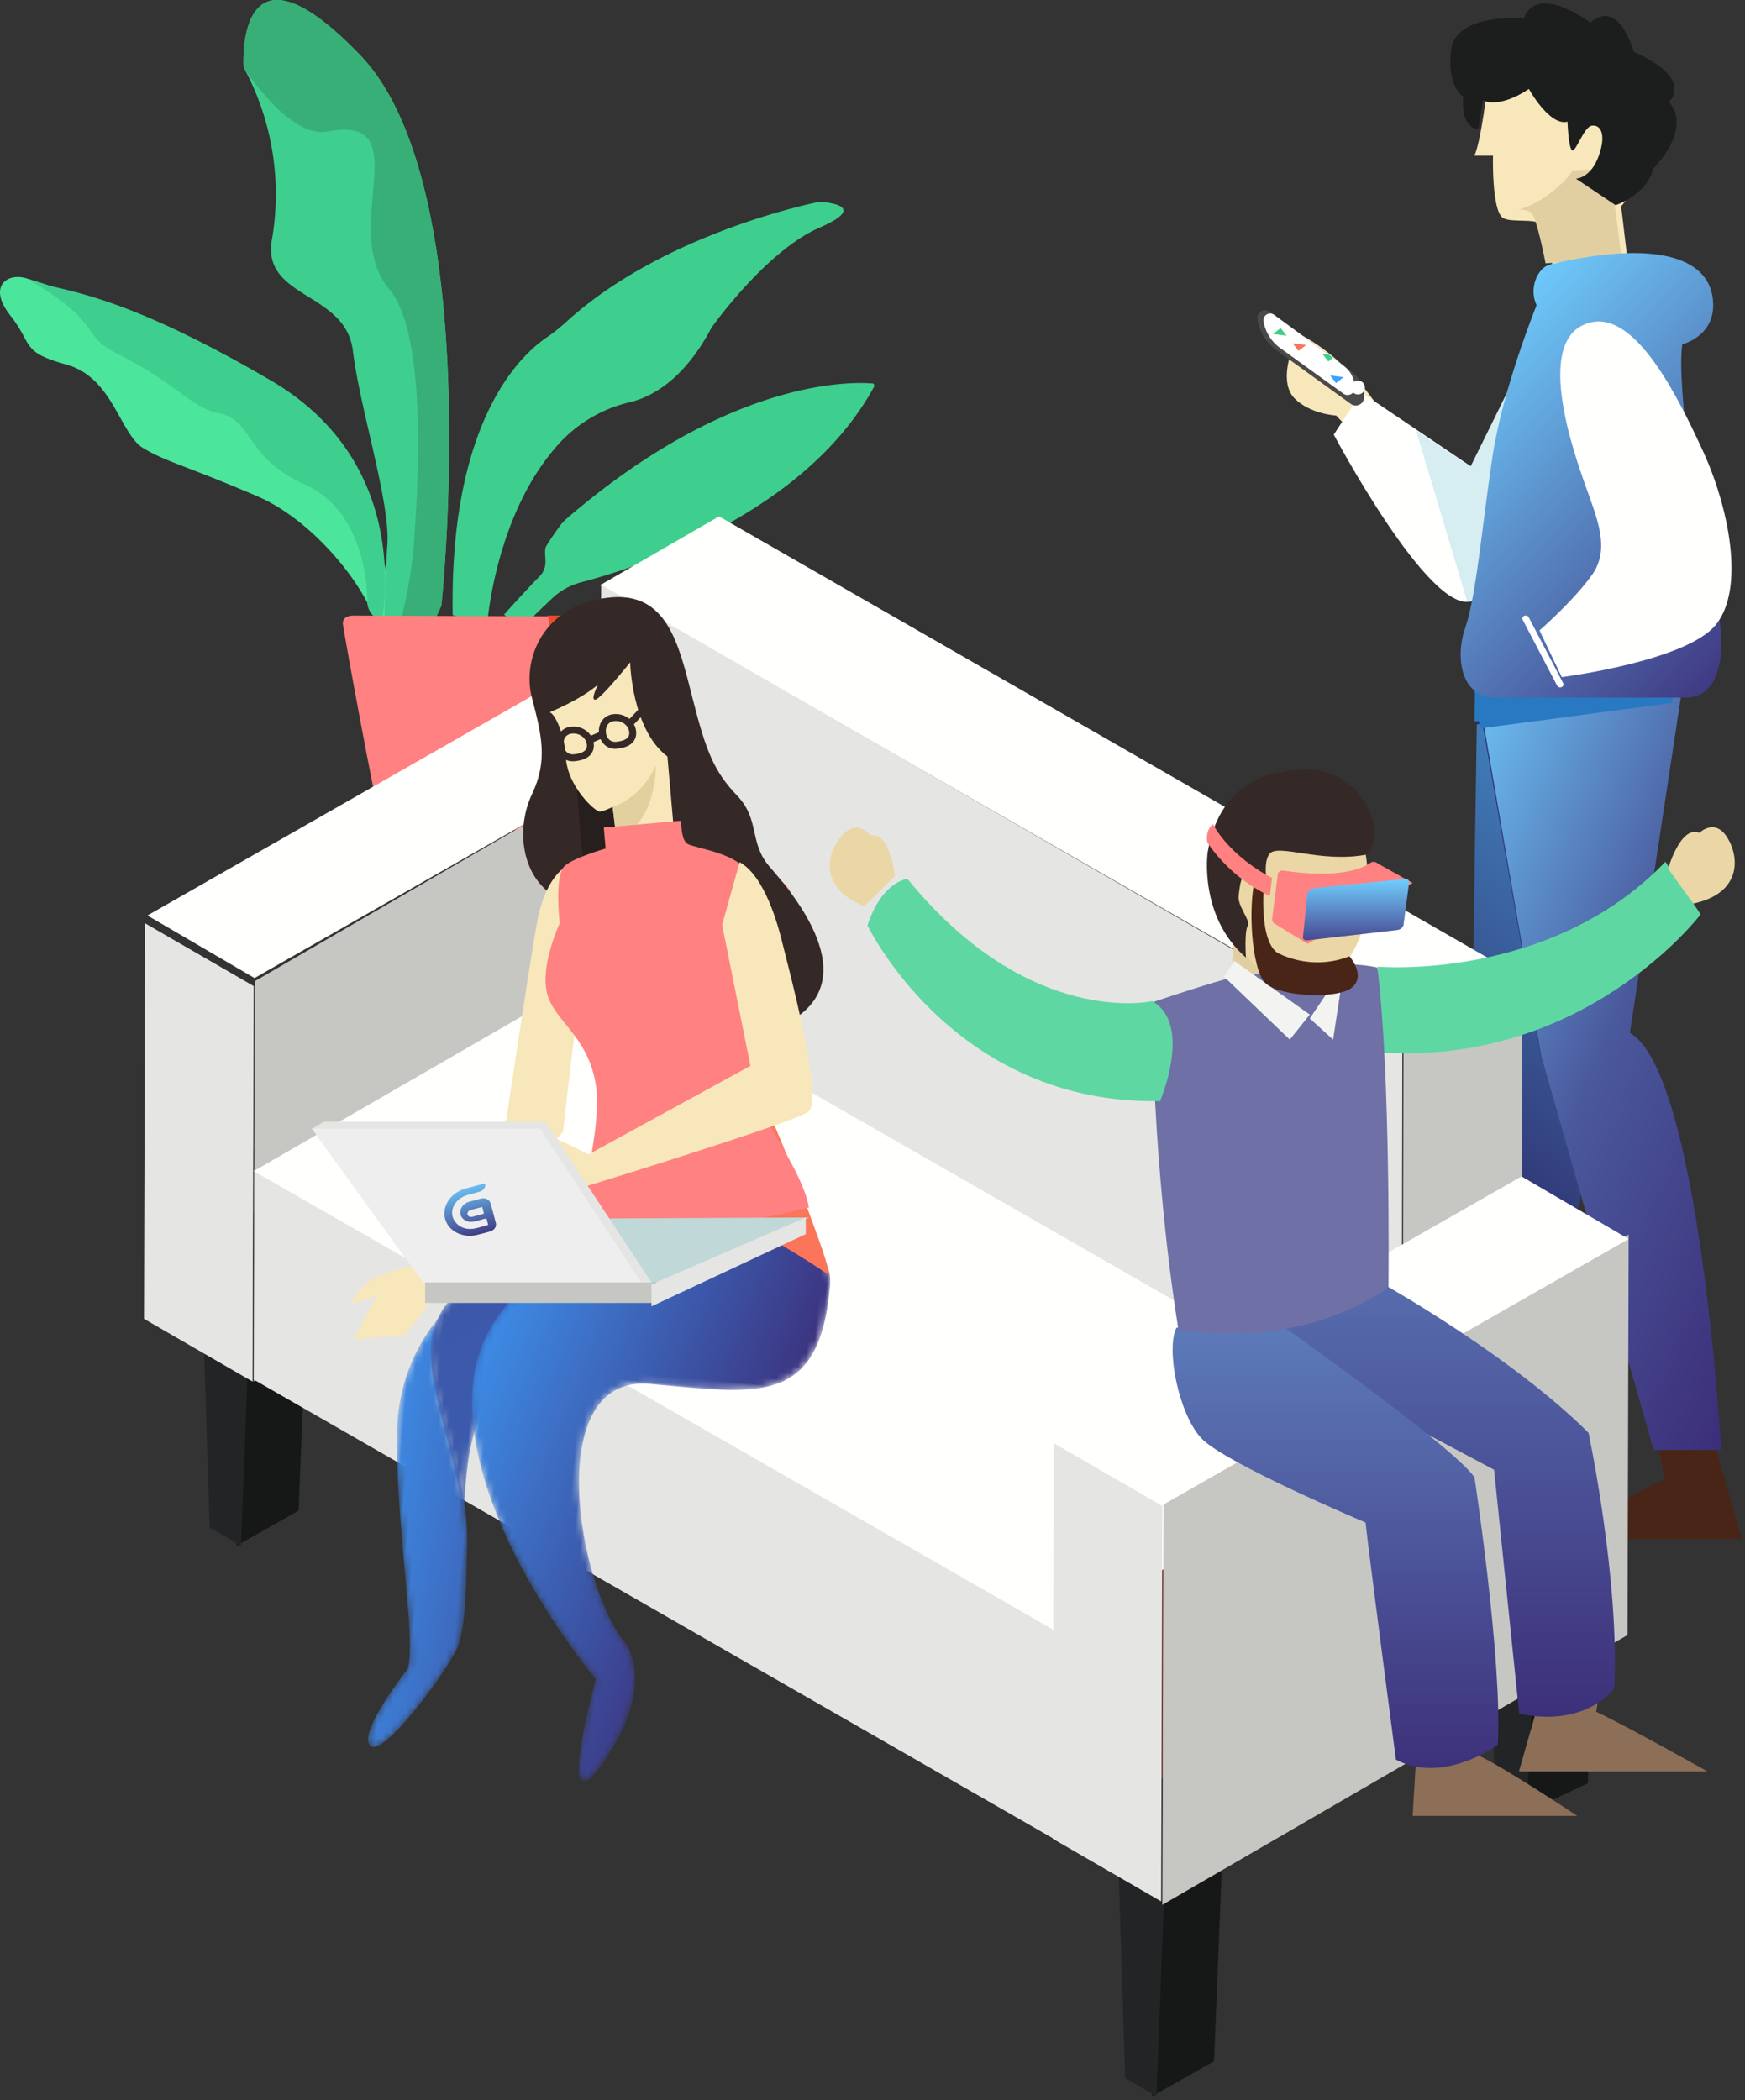 <svg xmlns="http://www.w3.org/2000/svg" xmlns:xlink="http://www.w3.org/1999/xlink" width="251" height="302" viewBox="0 0 251 302">
    <rect x="0" y="0" width="251" height="302" fill="#333333" stroke="none"/>
    <defs>
        <linearGradient id="a" x1="29.466%" x2="50%" y1="-45.189%" y2="100%">
            <stop offset="0%" stop-color="#4BB9F0"/>
            <stop offset="100%" stop-color="#2E2263"/>
        </linearGradient>
        <linearGradient id="b" x1="87.164%" x2="0%" y1="-17.724%" y2="100%">
            <stop offset="0%" stop-color="#70CFFF"/>
            <stop offset="52.634%" stop-color="#4A589C"/>
            <stop offset="100%" stop-color="#3C2E79"/>
        </linearGradient>
        <linearGradient id="c" x1="67.219%" x2="0%" y1="0%" y2="104.099%">
            <stop offset="0%" stop-color="#70CFFF"/>
            <stop offset="100%" stop-color="#3C2E79"/>
        </linearGradient>
        <path id="d" d="M1.159 76.867a.61.61 0 0 1-.413-.148c-1.563-1.345 1.959-7.538 3.614-10.24.477-.778.797-1.267.797-1.267.075-.343.113-.768.12-1.271.007-.705-.047-1.558-.15-2.536-.7-6.698-3.664-19.246-4.452-29.736a27.498 27.498 0 0 1 .522-7.89c.185-.854.415-1.702.687-2.54 1.093-3.355 2.889-6.539 5.426-9.455-6.773 8.737 3.747 20.372 4.812 34.815.379 6.077.81 11.877-.056 14.806-.163.554-.562 1.449-1.12 2.536a57.532 57.532 0 0 1-1.387 2.538c-2.668 4.625-6.669 10.388-8.4 10.388m10.701-35.05c-.271-6.392-.088-12.333 2.149-14.767-2.237 2.434-2.42 8.375-2.149 14.766M14.03 27.03l.01-.01-.01.01m.016-.018c.004-.002.006-.006.008-.008-.002.002-.004.006-.008.008m.018-.018l.006-.008-.006.008M8.89 10.1C12.952 6.064 18.555 2.62 25.806.046 18.982 2.47 13.302 5.98 8.889 10.099M25.824.04c.02-.007.04-.013.058-.021l-.058.022"/>
        <linearGradient id="e" x1="-31.579%" x2="154.434%" y1="10.242%" y2="62.394%">
            <stop offset="0%" stop-color="#3DA1FF"/>
            <stop offset="100%" stop-color="#3C2E79"/>
        </linearGradient>
        <path id="g" d="M.09.732C.08.529.066.327.054.122c.014.203.026.407.038.61"/>
        <linearGradient id="h" x1="6297.4%" x2="79.07%" y1="-3463.2%" y2="5646.79%">
            <stop offset="0%" stop-color="#A03965"/>
            <stop offset="100%" stop-color="#542A65"/>
        </linearGradient>
        <path id="j" d="M.546 22.755c-.002-.015-.002-.033-.003-.049a243.92 243.92 0 0 1 .003.05M2.391 3.272c.002-.002.004-.004.004-.006l-.004.006m.014-.016l.006-.006-.006.006m.016-.016c.002-.001.004-.005.005-.007-.001.002-.003.006-.005.007m.013-.015l.01-.01c-.004.002-.006.006-.01.01m.016-.018c.006-.004.01-.01.016-.016.789-.826 2.008-1.917 3.58-3.17-1.572 1.253-2.791 2.344-3.58 3.17-.006.006-.01.012-.016.016"/>
        <linearGradient id="k" x1="2161.164%" x2="31.599%" y1="-199.818%" y2="588.857%">
            <stop offset="0%" stop-color="#A03965"/>
            <stop offset="100%" stop-color="#542A65"/>
        </linearGradient>
        <path id="m" d="M7.076 48.776C6.014 34.408-4.477 22.833 2.277 14.14c.496-.57 1.02-1.129 1.574-1.676 4.401-4.097 10.065-7.589 16.87-10.002l.017-.006.059-.021c.032-.01.064-.022.096-.034C25.507.783 29.849.157 33.813.157c13.55 0 22.62 7.327 22.62 7.327-2.945.163-5.926.626-8.886 1.315-12.162 2.833-23.96 9.478-31.459 14.749a81.134 81.134 0 0 0-3.41 2.527c-1.6 1.254-2.842 2.345-3.645 3.172-.006.006-.01.012-.016.016l-.006.008-.01.01c-.002.002-.004.006-.008.008l-.006.008-.01.01-.006.005a.024.024 0 0 1-.01.01c0 .002-.002.004-.004.006-2.23 2.42-2.413 8.332-2.142 14.69.066 1.573.162 3.174.26 4.758"/>
        <linearGradient id="n" x1="-12.658%" x2="61.386%" y1="24.973%" y2="102.799%">
            <stop offset="0%" stop-color="#3C56A8"/>
            <stop offset="100%" stop-color="#3C5FB2"/>
        </linearGradient>
        <path id="p" d="M50.024 7.579c0 17.529-9.167 16.252-24.632 16.252-15.466 0-7.965 29.798 0 37.662 0 0 4.723 5.465-1.757 16.921-6.48 11.457-2.244-11.613-2.244-11.613S.223 45.83.087 26.385c-.131-19.448 25.305-25.1 25.305-25.1S50.024-3.78 50.024 7.579"/>
        <linearGradient id="q" x1="0%" x2="90.993%" y1="-9.942%" y2="42.856%">
            <stop offset="0%" stop-color="#3DA1FF"/>
            <stop offset="100%" stop-color="#3C2E79"/>
        </linearGradient>
        <linearGradient id="s" x1="50%" x2="50%" y1="0%" y2="100%">
            <stop offset="0%" stop-color="#566CAD"/>
            <stop offset="100%" stop-color="#3C2E79"/>
        </linearGradient>
        <linearGradient id="t" x1="40.926%" x2="40.926%" y1="-16.88%" y2="100%">
            <stop offset="0%" stop-color="#6389C6"/>
            <stop offset="100%" stop-color="#3C2E79"/>
        </linearGradient>
        <linearGradient id="u" x1="50%" x2="50%" y1="0%" y2="99.013%">
            <stop offset="0%" stop-color="#70CFFF"/>
            <stop offset="100%" stop-color="#484990"/>
        </linearGradient>
        <linearGradient id="v" x1="50%" x2="50%" y1="0%" y2="100%">
            <stop offset="0%" stop-color="#6ABCEF"/>
            <stop offset="100%" stop-color="#403D85"/>
        </linearGradient>
    </defs>
    <g fill="none" fill-rule="evenodd">
        <g fill-rule="nonzero">
            <path fill="#4CE59C" d="M56.052 95.774s4.736-26.271-20.561-40.256C10.194 41.534 8.946 41.684 3.969 40.078c-2.886-.984-5.814 1.085-2.496 5.273s1.453 5.273 8.104 7.092c6.65 1.82 7.685 9.99 11.004 11.994 3.318 2.005 6.225 2.547 16.392 6.914 9.217 3.953 17.13 15.254 17.13 19.264s9.025 5.287 9.025 5.287l-7.076-.128z"/>
            <path fill="#3ECF8E" d="M54.545 91.363S60.865 67.49 38.9 54.68c-21.967-12.81-29.6-12.675-33.92-14.204-2.5-.866 4.313 2.183 7.199 6.007s2.177 2.972 7.31 5.79c5.977 3.288 8.47 6.485 11.939 7.147 5.098.972 3.588 6.24 12.395 10.24 7.984 3.605 9.017 13.288 9.017 16.943 0 3.655 7.823 4.873 7.823 4.873l-6.117-.113zM77 88.357l2.454-2.338a9.638 9.638 0 0 1 4.207-2.297c7.712-2.023 32.035-9.696 42.068-28.108a.343.343 0 0 0-.21-.476h-.126c-3.345-.252-20.663-.476-43.724 19.308-.416.34-.79.728-1.114 1.155-.582.806-1.55 2.17-1.964 2.906-.617 1.057.603 2.8-1.016 4.417-1.62 1.618-5.077 5.468-5.077 5.468l2.847 2.1L77 88.357z"/>
            <path fill="#3ECF8E" d="M63.485 87.06s6.467-60.226-11.641-79.098c-16.688-17.35-16.891-1.336-16.821 1.35.004.232.064.459.174.662a38.218 38.218 0 0 1 3.944 24.323c-1.678 8.707 10.55 7.541 11.612 16.12 1.063 8.58 5.384 21.794 4.964 27.885-.42 6.092-.433 12.006-.433 12.006l6.677.184 1.524-3.433z"/>
            <path fill="#38AF76" d="M63.392 87.363c.06-.13.097-.27.112-.413.4-3.942 5.826-60.728-11.678-78.979-16.586-17.29-16.88-1.487-16.803 1.324.008.268.093.527.245.747 1.204 1.786 6.917 9.79 11.79 8.865 13.373-2.476 1.604 13.939 8.913 22.662 5.825 6.895 3.97 30.76 3.543 36.864a63.716 63.716 0 0 1-1.723 10.203c-.078.43.023.874.28 1.225.256.35.644.577 1.072.625.102.008.205.008.308 0h1.225a1.78 1.78 0 0 0 1.701-.982l1.015-2.141z"/>
            <path fill="#3ECF8E" d="M70.058 90s1.122-16.512 10.754-26.634a19.899 19.899 0 0 1 9.837-5.533c2.872-.704 7.628-2.998 11.7-10.72 0 0 7.763-11.001 15.525-14.373 7.762-3.371 0-3.723 0-3.723s-22.243 4.286-36.483 17.329a26.142 26.142 0 0 1-2.865 2.26c-3.705 2.54-13.902 12.085-13.408 39.853l4.94 1.542z"/>
            <path fill="#FF8181" d="M87.284 90.247s.27-1.68-1.925-1.633c-1.924.07-34.616-.089-34.616-.089s-1.514 0-1.42 1.18c.094 1.18 5.134 28.5 5.603 29.072.22.339.556.584.945.69.586.177 23.556-.26 23.556-.26a.824.824 0 0 0 .688-.17.833.833 0 0 0 .304-.644c-.065.047 6.93-27.827 6.865-28.146z"/>
            <path fill="#EF4B2D" d="M87.284 90.178s.268-1.653-1.915-1.653h-6.664c.373.257 1.255 8.101.928 13.619a17.98 17.98 0 0 1-.986 4.838c-1.302 3.758-4.29 12.264-4.669 12.527l5.404-.084a.81.81 0 0 0 .684-.172.848.848 0 0 0 .302-.65c.024.089 6.98-28.103 6.916-28.425z"/>
        </g>
        <path fill="#E7807F" d="M220.647 204.1l.794 13.278h-23.673s9.654-6.462 13.974-8.586l.485-4.692h8.42"/>
        <path fill="#32317B" d="M212.676 96.886l-1.592 111.148h9.375s10.356-43.54 5.267-56.25l9.03-54.898h-22.08"/>
        <path fill="#C7C6C1" d="M211.4 194.263l.177-15.737-.177 15.737"/>
        <path fill="#9C9BBD" d="M211.417 177.542l.16-13.279v.001l-.16 13.278"/>
        <path fill="#3D4C8E" d="M212.07 163.771l.987-63.934-.987 63.934"/>
        <path fill="url(#a)" d="M39.455 191.804l-16.096-18.887c-.064-.603-.123-1.204-.18-1.8l5.767-19.937 8.361-47.597.81.1-.066-4.338 1.404 92.46" transform="matrix(-1 0 0 1 250.539 .492)"/>
        <path fill="#492517" d="M246.743 208.034l3.796 13.279h-27.125s11.479-6.462 16.015-8.587l-.833-4.692h8.147"/>
        <path fill="url(#b)" d="M38.469 95.902l-9.631 55.527-16.167 56.605H2.96s3.113-54.335 13.136-59.995L8.18 95.902h30.29" transform="matrix(-1 0 0 1 250.539 .492)"/>
        <path fill="#2978C2" d="M212.07 103.771l.987-.09-.906-3.844-.08 3.934"/>
        <path fill="#2978C2" d="M212.935 104.755l27.565-3.66.668-4.701h-29.59l1.357 8.36"/>
        <path fill="#F8E7BB" d="M197.768 57.865s-6.142-9.49-15.782-11.635l3.78 4.338s-1.795 4.505.472 6.757c2.269 2.252 5.954 2.432 5.954 2.432l2.552 2.702 3.024-4.594"/>
        <path fill="#FFFFFE" d="M219.669 50.656l-8.039 16.455-15.806-10.669-3.974 6.058s13.728 25.856 19.78 23.958c6.05-1.899 11.29-15.55 11.29-15.55l-3.251-20.252"/>
        <path fill="#D6EDF2" d="M211.062 86.558c.152-.015.303-.03.447-.074 6.116-1.9 11.411-15.562 11.411-15.562l-3.286-20.266-8.125 16.467-7.823-5.229 7.376 24.664"/>
        <path fill="#F8E7BB" d="M213.995 12.109s-.957 8.287-1.925 10.29h2.683s-.207 7.95 1.444 8.951c1.181.718 4.635 0 5.447.936.813.935 1.981 7.55 1.981 7.55l10.662-.869-1.1-9.287s5.984-6.948 4.195-15.5c-1.788-8.552-21.804-10.021-23.387-2.071"/>
        <path fill="#3D4C8E" d="M224.274 38.853l9.99-.905-9.99.905s-1.095-6.888-1.857-7.862l-.005-.007.005.007c.762.974 1.857 7.862 1.857 7.862m-1.685-7.34c-.287-.357-.912-.479-1.64-.53h-.001c.728.052 1.354.173 1.641.53"/>
        <path fill="#E1CFA1" d="M222.31 37.87l10.917-.835-1.126-8.919c.011-.011 1.4-1.543 2.656-4.017l-8.644.404c.322.193-3.47 4.54-7.631 5.619.796.047 1.478.16 1.792.488l.001.001.007.007c.832.899 2.028 7.251 2.028 7.251"/>
        <path fill="#1C1D1D" d="M213.304 14.426s2.18 1.31 6.613-1.63c0 0 2.955 5.383 5.552 4.704 0 0 .134 3.845.671 4.116.537.272 1.656-3.3 2.776-3.528 1.12-.226 2.239.906 1.075 4.252-1.165 3.348-3.314 3.348-3.314 3.348l5.709 3.82s4.5-1.47 5.395-5.223c0 0 5.731-5.654 2.284-9.634 0 0 3.805-3.256-5.06-7.19 0 0-2.083-7.803-6.246-4.208 0 0-7.643-5.767-9.559-.632 0 0-9.85-.815-10.477 4.567-.626 5.382 1.746 6.694 1.746 6.694s-.54 4.432 2.191 4.704l.644-4.16"/>
        <path fill="url(#c)" d="M8.554 49.019s-5.241-1.267-4.338-6.878c.904-5.61 8.257-8.145 23.318-4.616 1.777.417 3.162 3.35 1.987 5.883 0 0 4.835 11.901 6.326 21.676 1.492 9.773 2.305 19.955 3.931 24.706 1.627 4.752.272 10.047-4.201 10.047H8.073c-5.438 0-6.145-7.603-3.961-15.476 2.183-7.874 5.346-29.685 4.442-35.342" transform="matrix(-1 0 0 1 250.539 .492)"/>
        <path fill="#FFFFFE" d="M228.953 46.335c-8.6 1.812-2.614 18.67-.9 23.506 1.715 4.835 3.612 9.135.9 12.895-2.711 3.762-7.512 7.925-7.512 7.925l3.202 6.717s17.9-2.284 22.156-7.522c4.257-5.24 1.846-16.958-1.844-24.985-3.692-8.026-9.629-19.88-16.002-18.536"/>
        <path fill="#FFF" d="M224.614 98.814c.241-.098.346-.35.234-.562l-4.958-9.48c-.111-.214-.396-.306-.636-.207-.241.097-.346.35-.234.562l4.958 9.48c.112.213.396.305.636.207"/>
        <path fill="#C7C6C1" d="M82.855 211.442v-.001.001m0 .002v-.003.003m0-.002v-.001.001m0 .002v-.003.003m0 0v-.003.003m0-.002v-.001.001m0 .002v-.003.003m0 .001v-.004.004m0-.003v-.001.001m0 0v-.001.001m0 .004v-.005.005m0-.002v-.003.003m0 .008v-.011.011m0-.008v-.003.003m0 .001v-.004.004m0-.003v-.001.001m0 .002v-.003.003m0 .004v-.007.007m0-.004v-.003.003m0 .007v-.01.01m-.002.024l.002-.034-.002.034m.002-.03v-.004.004m-.002.019l.002-.023c0 .008 0 .016-.002.023m.001-.007l.001-.016v.016m0-.006v-.01.01m0-.009v-.001.001m0 .009v-.01.01m-.002.026l.002-.036-.002.036m.002-.03v-.006.005m-.002.016l.002-.021c0 .007 0 .014-.002.021m.001-.01l.001-.011v.011m0-.003v-.008.008m0-1.44V210v.007m0 .003v-.01.01m0-.004v-.006.006m0-.003v-.003.003m0 0v-.003.003m0 .009V210v.012"/>
        <g>
            <path fill="#BC6636" d="M193.723 284.756v-.003L54.251 204.5v.003l139.472 80.254m1.479-6.281l12.43-7.105L76.195 195.74l131.437 75.631-12.43 7.105"/>
            <path fill="#E68A3D" d="M120.773 214.428l12.387-7.277-20.168-11.928-22.223-12.763-11.86 7.212 41.864 24.756"/>
            <path fill="#161717" d="M165.71 301.477l8.921-5.048 1.93-48.067-8.92 5.048-1.93 48.067"/>
            <path fill="#27292A" d="M167.882 253.28l8.679-4.851-8.09-4.493-8.679 4.851 8.09 4.493"/>
            <path fill="#222425" d="M160.286 249.346l1.553 49.493 4.507 2.638 1.83-47.51-7.89-4.621"/>
            <path fill="#161717" d="M219.468 260.657l8.92-4.206 1.93-40.056-8.92 4.206-1.93 40.056"/>
            <path fill="#27292A" d="M221.64 221.805l8.678-4.852-8.09-4.493-8.678 4.852 8.09 4.493"/>
            <path fill="#222425" d="M213.55 217.378l1.553 41.087 4.507 2.192 1.83-39.442-7.89-3.837"/>
            <path fill="#161717" d="M34.03 222.296l8.92-5.048 1.93-48.067-8.92 5.048-1.93 48.067"/>
            <path fill="#27292A" d="M36.2 174.591l8.68-4.851-8.091-4.493-8.677 4.851 8.088 4.493"/>
            <path fill="#222425" d="M28.605 170.165l1.55 49.493 4.51 2.638 1.83-47.51-7.89-4.621"/>
            <path fill="#161717" d="M87.787 191.313l8.92-5.048 1.93-48.067-8.92 5.048-1.93 48.067"/>
            <path fill="#27292A" d="M89.957 143.607l8.68-4.85-8.09-4.494-8.678 4.851 8.088 4.493"/>
            <path fill="#222425" d="M81.869 139.181l1.55 49.49 4.51 2.642 1.831-47.51-7.891-4.622"/>
            <path fill="#C6C7C3" d="M36.496 198.69l66.912-38.804.161-57.59-66.912 38.803-.161 57.59"/>
            <path fill="#FFFFFE" d="M36.61 140.657l66.96-38.214-15.404-9-66.959 38.213 15.403 9"/>
            <path fill="#E5E6E3" d="M20.878 132.788l-.164 56.876 15.618 9.026.164-56.876-15.618-9.026"/>
            <path fill="#C6C7C3" d="M201.878 150.084l17.097-9.92-.162 85.984-17.1 9.919.165-85.983"/>
            <path fill="#FFFFFE" d="M86.308 84.157l17.117-9.894 115.55 66.336-17.117 9.894-115.55-66.336"/>
            <path fill="#E5E6E3" d="M201.713 150.594l-.164 85.965-115.241-66.495.164-85.965 115.241 66.495"/>
            <path fill="#6C2D2B" d="M201.713 205.575l-.066 30.231-49.745 28.786.066-30.234 49.745-28.783"/>
            <path fill="#E5E6E3" d="M151.902 234.39l-.067 30.202L36.495 198.4l.067-30.202 115.34 66.191"/>
            <path fill="#FFFFFE" d="M201.713 205.846l-49.807 28.746-115.41-66.173 49.807-28.746 115.41 66.173"/>
            <path fill="#C6C7C3" d="M167.19 273.936l66.91-38.801.164-57.593-66.91 38.804-.164 57.59"/>
            <path fill="#FFFFFE" d="M167.305 216.395l66.959-38.214-15.406-9-66.956 38.214 15.403 9"/>
            <path fill="#E5E6E3" d="M151.575 207.542l-.167 56.876 15.616 9.026.166-56.876-15.615-9.026"/>
        </g>
        <g>
            <g transform="rotate(5 -1969.61 765.11)">
                <mask id="f" fill="#fff">
                    <use xlink:href="#d"/>
                </mask>
                <path fill="url(#e)" d="M1.159 76.867a.61.61 0 0 1-.413-.148c-1.563-1.345 1.959-7.538 3.614-10.24.477-.778.797-1.267.797-1.267.075-.343.113-.768.12-1.271.007-.705-.047-1.558-.15-2.536-.7-6.698-3.664-19.246-4.452-29.736a27.498 27.498 0 0 1 .522-7.89c.185-.854.415-1.702.687-2.54 1.093-3.355 2.889-6.539 5.426-9.455-6.773 8.737 3.747 20.372 4.812 34.815.379 6.077.81 11.877-.056 14.806-.163.554-.562 1.449-1.12 2.536a57.532 57.532 0 0 1-1.387 2.538c-2.668 4.625-6.669 10.388-8.4 10.388m10.701-35.05c-.271-6.392-.088-12.333 2.149-14.767-2.237 2.434-2.42 8.375-2.149 14.766M14.03 27.03l.01-.01-.01.01m.016-.018c.004-.002.006-.006.008-.008-.002.002-.004.006-.008.008m.018-.018l.006-.008-.006.008M8.89 10.1C12.952 6.064 18.555 2.62 25.806.046 18.982 2.47 13.302 5.98 8.889 10.099M25.824.04c.02-.007.04-.013.058-.021l-.058.022" mask="url(#f)"/>
            </g>
            <g transform="rotate(5 -2510.58 877.298)">
                <mask id="i" fill="#fff">
                    <use xlink:href="#g"/>
                </mask>
                <path fill="url(#h)" d="M.09.732C.08.529.066.327.054.122c.014.203.026.407.038.61" mask="url(#i)"/>
            </g>
            <g transform="rotate(5 -2251.256 882.962)">
                <mask id="l" fill="#fff">
                    <use xlink:href="#j"/>
                </mask>
                <path fill="url(#k)" d="M.546 22.755c-.002-.015-.002-.033-.003-.049a243.92 243.92 0 0 1 .003.05M2.391 3.272c.002-.002.004-.004.004-.006l-.004.006m.014-.016l.006-.006-.006.006m.016-.016c.002-.001.004-.005.005-.007-.001.002-.003.006-.005.007m.013-.015l.01-.01c-.004.002-.006.006-.01.01m.016-.018c.006-.004.01-.01.016-.016.789-.826 2.008-1.917 3.58-3.17-1.572 1.253-2.791 2.344-3.58 3.17-.006.006-.01.012-.016.016" mask="url(#l)"/>
            </g>
            <g transform="rotate(5 -1943.67 817.17)">
                <mask id="o" fill="#fff">
                    <use xlink:href="#m"/>
                </mask>
                <path fill="url(#n)" d="M2.277 14.14c.496-.568 1.02-1.128 1.574-1.675 4.401-4.097 10.065-7.589 16.87-10.002l.172-.06C25.507.782 29.849.156 33.813.156c13.55 0 22.62 7.327 22.62 7.327-2.945.163-5.926.626-8.886 1.315-12.162 2.833-23.96 9.478-31.459 14.749a81.134 81.134 0 0 0-3.41 2.527c-1.6 1.254-2.842 2.345-3.645 3.172-2.306 2.502-2.49 8.413-2.218 14.77.066 1.574.162 3.175.26 4.759C6.015 34.408-4.476 22.833 2.278 14.14z" mask="url(#o)"/>
            </g>
            <g transform="rotate(5 -1946.875 890.593)">
                <mask id="r" fill="#fff">
                    <use xlink:href="#p"/>
                </mask>
                <path fill="url(#q)" d="M50.024 7.579c0 17.529-9.167 16.252-24.632 16.252-15.466 0-7.965 29.798 0 37.662 0 0 4.723 5.465-1.757 16.921-6.48 11.457-2.244-11.613-2.244-11.613S.223 45.83.087 26.385c-.131-19.448 25.305-25.1 25.305-25.1S50.024-3.78 50.024 7.579" mask="url(#r)"/>
            </g>
        </g>
        <g>
            <path fill="#FA755A" d="M87.866 150.992c3.542 12.043-4.27 20.091-4.27 20.091s11.153-4.368 35.768 12.37a43.322 43.322 0 0 0-1.298-4.353c-3.59-10.136-8.086-21.23-10.554-25.441-3.938-6.72 10.287-18.99 6.009-25.685-2.552-3.994-7.716-2.65-12.93-2.572l-5.868-4.186c-6.293 2.026-11.632 13.542-6.857 29.776z"/>
            <path fill="#352927" d="M87.508 85.946c8.394-.963 10.095 6.517 12.089 14.393 1.993 7.875 3.148 10.63 6.454 14.107 3.305 3.476 1.633 6.739 4.678 10.238 3.047 3.499 14.072 16.167 2.61 22.363-11.462 6.197-19.25 2.204-23.354-4.448-4.105-6.652-5.913-10.908-10.479-13.885-4.567-2.977-5.282-9.665-2.968-14.542 2.313-4.877 1.338-8.556-.042-13.89-1.38-5.332 1.452-13.24 11.012-14.336"/>
            <path fill="#271F1D" d="M83.812 123.273l-.904-10.328c1.3 2.26 3.168 3.83 3.59 3.793.647-.057 1.848-.675 1.848-.675l.342 2.824-1.614.142.265 3.027s-1.845.526-3.527 1.217"/>
            <path fill="#F8E7BB" d="M81.32 124.696s-2.906 1.473-4.077 7.981c-1.17 6.508-4.4 28.257-4.4 28.257L59.04 182.138s-3.508.652-5.49 1.864c-1.983 1.213-3.09 3.474-3.09 3.474s1.791-.417 3.724-1.192l-3.273 6.345 7.252-.634s3.592-3.69 5.217-7.986l17.624-21.278s2.099-19.746 3.27-24.263c1.17-4.517-2.954-13.772-2.954-13.772M79.07 102.427s4.35-1.743 6.96-3.983c0 0-1.175 2.244-.398 2.176.777-.068 5.01-5.37 5.01-5.37s.192 9.65 5.36 13.545l1.003 11.459-8.287.725-.597-4.94s-1.201.618-1.849.674c-.647.057-4.708-3.671-4.88-7.872-.115-2.842-1.446-6.102-2.321-6.414"/>
            <path fill="#1E1816" d="M88.462 118.861l-.341-2.822.341 2.822"/>
            <path fill="#E2D09E" d="M91.613 118.586l-3.15.275-.342-2.822s4.12-1.17 6.21-5.979c0 0 .126 5.304-2.718 8.526"/>
            <path fill="#FF8181" d="M87.113 122.028l-.265-3.025 11.137-.975s-.081 2.796.946 3.356c1.028.559 6.703 1.294 8.282 3.686 1.579 2.391 4.044 13.605 3.072 23.286-.971 9.68-.69 11.407 1.088 14.56 1.775 3.153 4.436 7.461 4.982 10.722 0 0-21.351 5.76-33.861 2.963 0 0 4.433-14.206 3.141-21.013-1.291-6.806-5.897-8.74-6.94-12.713-1.044-3.974 1.812-10.106 1.812-10.106s-.75-6.595.586-8.103c1.095-1.236 6.02-2.638 6.02-2.638"/>
            <path fill="#23224E" d="M108.304 175.436"/>
            <g fill="#F8E7BB">
                <path d="M103.866 132.987l4.076 20.293-23.304 12.742s-6.348-3.394-8.853-3.757c-2.505-.364-8.165.39-8.247 1.692-.08 1.302 6.228 2.757 6.228 2.757l2.954 2.524s-4.645-1.017-4.776-.294c-.132.723 5.495 4.051 12.442 1.63 0 0 30.106-9.224 31.918-10.712 2.206-1.811-3.028-21.225-3.738-24.14-.712-2.915-2.586-9.72-6.175-11.73l-2.525 8.995z"/>
            </g>
            <g stroke="#352927">
                <path stroke-linecap="square" d="M90.833 103.816l4.079-4.306"/>
                <path d="M82.586 108.977c1.367-.12 2.437-.666 2.327-1.922-.11-1.255-1.308-2.176-2.675-2.056-2.476.216-2.128 4.194.348 3.978z"/>
                <path stroke-linecap="square" d="M85.109 106.292l1.43-.62"/>
                <path d="M88.678 107.177c1.367-.12 2.437-.666 2.327-1.922-.11-1.255-1.308-2.176-2.675-2.056-2.476.217-2.128 4.194.348 3.978z"/>
            </g>
        </g>
        <g>
            <path fill="#C0D8D8" d="M116.392 175.083l-21.7 9.344H61.155l22.338-9.183z"/>
            <path fill="#E5E6E3" d="M93.705 184.427H60.85l-15.97-22.08 1.696-1.035h31.883l15.246 23.115"/>
            <path fill="#EEE" d="M60.867 184.427l-15.987-22.13h32.794l14.552 22.13z"/>
            <path fill="#C6C7C3" d="M61.155 187.378H94.2v-2.95H61.155z"/>
            <path fill="#E5E6E3" d="M93.705 187.87l22.194-10.392v-2.395l-22.194 9.637v3.15"/>
        </g>
        <g>
            <path fill="#8D6E57" d="M203.987 247.87l-.794 13.28h23.673s-9.654-6.463-13.975-8.587l-.485-4.693h-8.419"/>
            <path fill="#8D6E57" d="M222.278 241.477l-3.796 13.279h27.125s-11.48-6.462-16.016-8.587l.834-4.692h-8.147"/>
            <path fill="#EAD7A5" d="M121.076 120.187c2.293-2.617 4.111-.025 4.111-.025 2.886-.645 3.535 5.861 3.535 5.861l-4.422 4.306c-6.452-2.587-5.516-7.524-3.224-10.142"/>
            <path fill="#5FD7A3" d="M198.168 139.013s24.785 2.21 41.38-15.078l5.073 7.559s-16.785 22.176-46.853 19.805l.4-12.286"/>
            <path fill="url(#s)" d="M80.058 74.263s18.143 10.21 29.086 21.14c0 0 4.468 20.956 3.709 36.746 0 0-3.954 5.67-13.68 3.644l-3.618-35.082L66.19 85.094l-2.568-9.87 16.437-.961" transform="translate(119.351 110.656)"/>
            <path fill="url(#t)" d="M63.241 78.689s26.649 18.756 29.499 23.12c0 0 4.06 26.585 3.348 38.457 0 0-7.836 5.785-14.652 2.131 0 0-4.059-30.949-4.365-34.095 0 0-20.403-8.608-23.66-12.16-3.257-3.552-5.077-12.85-3.538-15.863l13.368-1.59" transform="translate(119.351 110.656)"/>
            <path fill="#E1CFA1" d="M177.516 134.755l-.462 6.3s1.129 4.324 6.664 4.948c5.536.626 7.638-3.595 7.638-3.595v-5.259l-13.84-2.394"/>
            <path fill="#6E70A6" d="M177.6 140.437s-3.816.998-11.89 3.717c0 0-.075 22.703 3.801 47.112 0 0 17.065 3.24 30.207-6.173 0 0 .34-30.689-1.599-45.954 0 0-3.222-.761-6.429-.303l-14.09 1.6"/>
            <path fill="#EAD7A5" d="M187.214 141.147c9.97-.172 10.36-13.362 8.995-19.526-1.278-5.764-8.234-12.521-15.067-8.022-5.126 3.377-6.79 9.594-4.67 18.25 0 0 2.1 9.445 10.742 9.298z"/>
            <path fill="#352927" d="M184.275 111.06s-8.784.523-10.57 11.542c0 0-1.32 9.155 5.507 15.104 0 0-.24-3.79.257-4.53.498-.74-1.488-2.874-1.307-4.323.18-1.45.355-4.096 2.006-2.817l.597.6c.533.535 1.427.097 1.348-.66-.112-1.104-.077-2.327.426-3.103 1.11-1.723 7.436 1.354 14.19-.005 0 0 1.247-1.293 1.009-3.958 0 0-1.935-10.402-13.463-7.85"/>
            <path fill="#F3F4F1" d="M177.55 138.198l-1.482 2.264 9.456 9.047 2.873-3.597-10.847-7.714M188.397 146.468l3.354 3.041 1.578-10.328-4.932 7.287"/>
            <path fill="#492517" d="M181.92 125.853s-1.127 9.008 1.78 11.145c0 0 4.708 2.756 10.407.526 0 0 2.41 2.728.385 4.475-2.026 1.748-10.546 1.385-12.528-.68-1.983-2.068-2.46-11.146-1.405-15.001l.881-.907.48.442"/>
            <path fill="#FF8181" d="M197.15 124.067c.29-.215.747-.16 1.024.114l5.019 2.797-15.111 8.76-4.885-2.99c-.214-.258-.28-.585-.177-.87l.79-6.26c.11-.3.45-.467.81-.412 7.622 1.13 11.233-.172 12.53-1.139z"/>
            <path fill="url(#u)" d="M69.615 17.057l13.14-1.312c.346-.056.666.239.58.535l-.806 6.095c-.105.367-.434.64-.858.716l-13.033 1.491c-.34.062-.655-.233-.562-.522l.625-6.276c.122-.378.469-.652.914-.727" transform="translate(119.351 110.656)"/>
            <path fill="#FF8181" d="M182.972 126.252s-5.693-2.7-8.509-7.727c0 0-1.111.735-.81 2.592 0 0 2.942 4.926 8.999 7.736l.32-2.601"/>
            <path fill="#5FD7A3" d="M165.744 143.974s-17.645 4.017-35.21-17.58c0 0-3.635.258-5.758 6.677 0 0 12.313 25.839 42.09 25.282 0 0 4.726-11.03-1.122-14.38"/>
            <path fill="#EAD7A5" d="M244.444 119.773c-2.73-1.137-4.498 5.158-4.498 5.158l3.607 5.008c6.803-1.428 6.738-6.451 4.936-9.428-1.803-2.976-4.045-.738-4.045-.738z"/>
        </g>
        <g transform="rotate(7 -272.107 1498.38)">
            <path fill="#4A4A4A" d="M2.114.235L14.77 7.323a4.58 4.58 0 0 1 2.31 3.466 1.205 1.205 0 0 1-1.777 1.195L3.816 5.668A7.073 7.073 0 0 1 .47 1.566 1.14 1.14 0 0 1 2.114.235z"/>
            <path fill="#FFF" d="M2.793.61l10.813 6.057a3.913 3.913 0 0 1 1.974 2.96 1.03 1.03 0 0 1-1.52 1.022L4.248 5.252a6.043 6.043 0 0 1-2.86-3.504A.973.973 0 0 1 2.794.61z"/>
            <ellipse cx="16.029" cy="9.515" fill="#FFF" rx="1" ry="1"/>
            <path fill="#3ECF8E" d="M3.945 2.384l.987.984H2.959z"/>
            <path fill="#FA755A" d="M6.905 5.335l.986-.984H5.918z"/>
            <path fill="#3ECF8E" d="M11.343 6.319l.588-.586-.588-.398h-.986z"/>
            <path fill="#3DA1FF" d="M12.823 9.27l.986-.984h-1.973z"/>
        </g>
        <path fill="url(#v)" d="M69.5 174.127c-.066-.003-.113-.008-.16-.009h-1.537c-.365.002-.632.22-.625.508.007.283.267.488.627.49h1.538c.051 0 .102-.009.157-.013v-.976zm.166 1.821c.002-.115-.09-.099-.172-.099-.52 0-1.04.002-1.559 0-.828-.005-1.492-.458-1.684-1.146-.25-.896.559-1.783 1.636-1.793.568-.004 1.136-.002 1.703 0 .674.002 1.203.433 1.21 1.01.012.977.01 1.954 0 2.93-.005.554-.497.964-1.144.968-.645.004-1.29.014-1.935-.006-1.777-.056-3.317-1.161-3.713-2.647-.513-1.93.914-3.801 3.19-4.174.215-.035.438-.048.658-.05.92-.005 1.84-.001 2.76 0 .058 0 .116.004.174.006-.002.487-.435.915-.989.941-.578.027-1.158.013-1.738.014-.427 0-.843.048-1.241.191-1.217.437-1.905 1.48-1.77 2.512.156 1.194 1.147 2.094 2.486 2.217.695.063 1.405.01 2.128.01 0-.302-.003-.593 0-.884z" transform="rotate(-15 67.356 174.381)"/>
    </g>
</svg>
